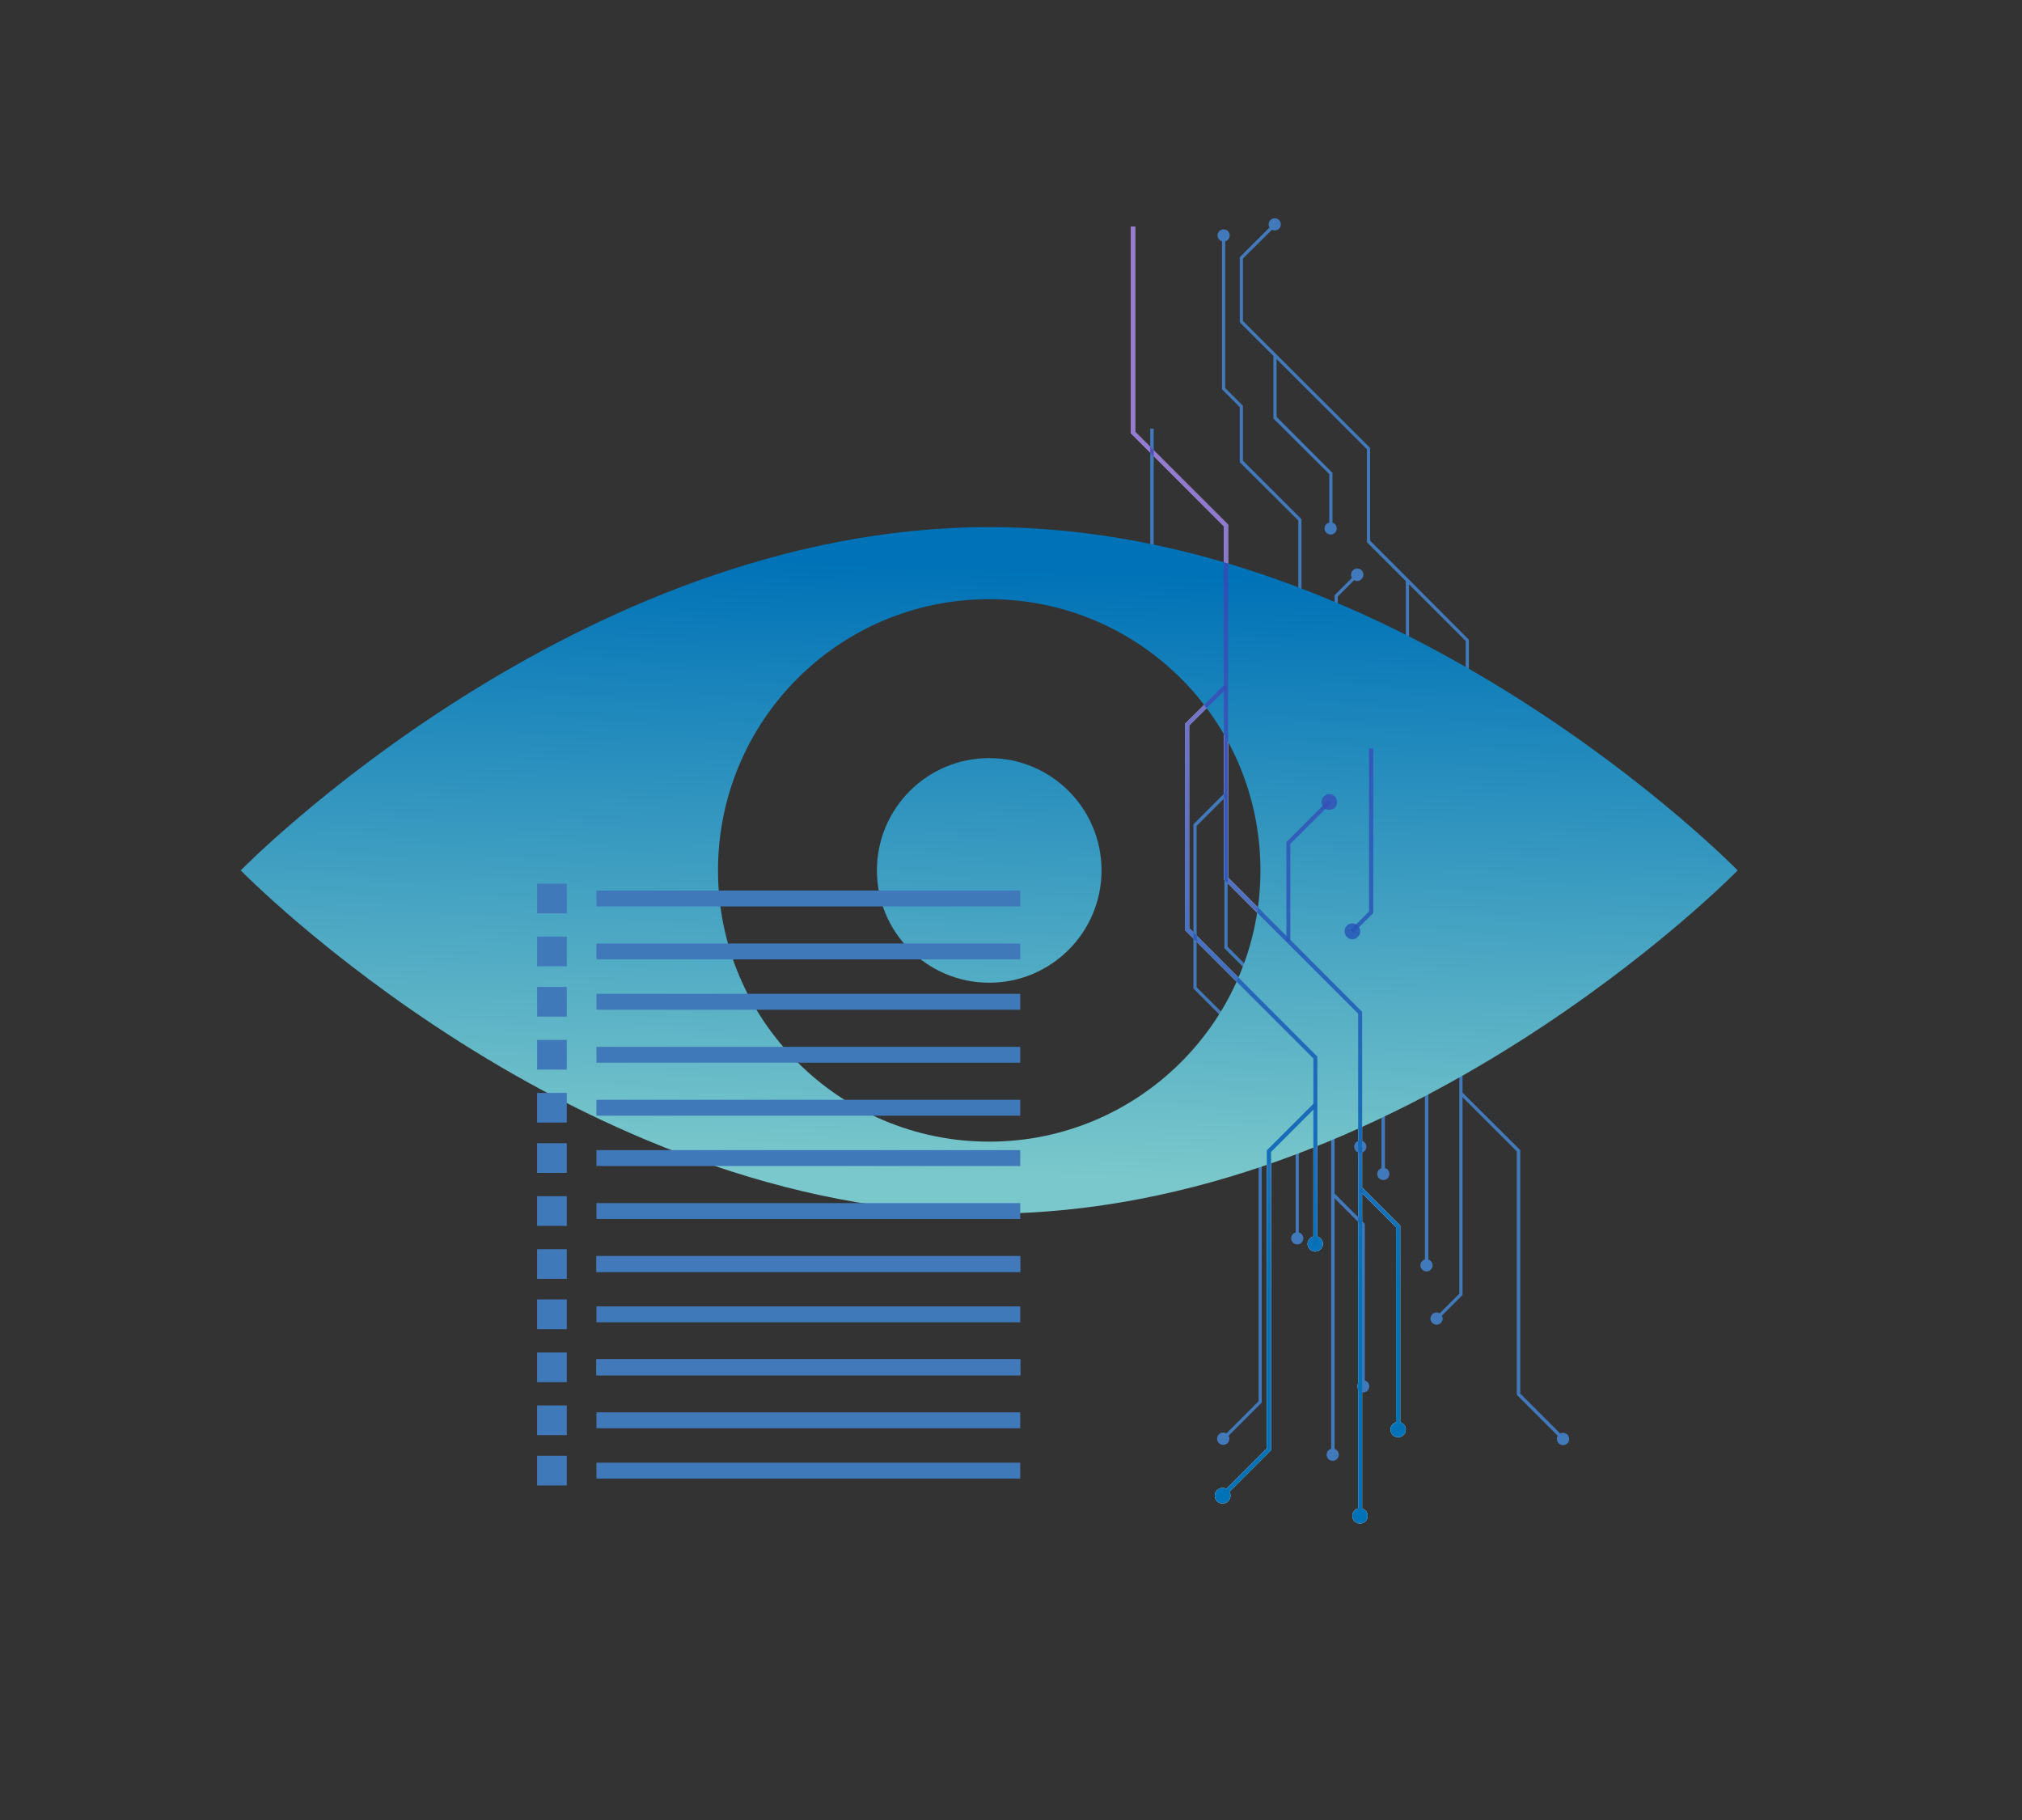 <svg width="100" height="90" viewBox="0 0 100 90" fill="none" xmlns="http://www.w3.org/2000/svg">
<rect x="0" y="0" width="100" height="90" fill="#333333" stroke="none"/>
<path d="M55.931 21.429V11.199H56.14V21.351L60.738 25.948V43.395L67.366 50.036V74.976H67.169V50.128L60.528 43.487V26.027L55.931 21.429Z" fill="white"/>
<path d="M66.882 74.963C66.882 75.172 67.052 75.343 67.262 75.343C67.471 75.343 67.641 75.172 67.641 74.963C67.641 74.753 67.471 74.583 67.262 74.583C67.052 74.57 66.882 74.74 66.882 74.963Z" fill="white"/>
<path d="M63.619 46.552V41.64L65.689 39.571L65.833 39.715L63.816 41.732V46.552H63.619Z" fill="white"/>
<path d="M66.016 39.937C66.16 39.793 66.16 39.544 66.016 39.387C65.858 39.23 65.623 39.23 65.466 39.387C65.321 39.531 65.321 39.78 65.466 39.937C65.623 40.081 65.858 40.081 66.016 39.937Z" fill="white"/>
<path d="M58.602 45.989V35.798L60.528 33.886L60.672 34.03L58.812 35.877V45.897L65.152 52.25V61.537H64.955V52.342L58.602 45.989Z" fill="white"/>
<path d="M64.667 61.511C64.667 61.72 64.837 61.891 65.047 61.891C65.256 61.891 65.427 61.72 65.427 61.511C65.427 61.301 65.256 61.131 65.047 61.131C64.837 61.131 64.667 61.301 64.667 61.511Z" fill="white"/>
<path d="M67.234 58.878L67.379 58.734L69.251 60.607V70.719H69.042V60.685L67.234 58.878Z" fill="white"/>
<path d="M69.147 71.073C69.356 71.073 69.526 70.903 69.526 70.693C69.526 70.483 69.356 70.313 69.147 70.313C68.937 70.313 68.767 70.483 68.767 70.693C68.767 70.903 68.937 71.073 69.147 71.073Z" fill="white"/>
<path d="M60.372 73.902L62.651 71.623V56.887L64.983 54.555L65.127 54.699L62.861 56.965V71.714L60.529 74.046L60.372 73.902Z" fill="white"/>
<path d="M60.188 73.692C60.044 73.849 60.044 74.085 60.188 74.242C60.345 74.386 60.581 74.386 60.738 74.242C60.895 74.085 60.895 73.849 60.738 73.692C60.581 73.535 60.345 73.535 60.188 73.692Z" fill="white"/>
<path d="M66.79 45.989L67.707 45.072V37.017H67.916V45.151L66.934 46.133L66.79 45.989Z" fill="white"/>
<path d="M66.606 45.779C66.462 45.937 66.462 46.172 66.606 46.33C66.763 46.487 66.999 46.487 67.156 46.33C67.313 46.172 67.313 45.937 67.156 45.779C66.999 45.622 66.75 45.622 66.606 45.779Z" fill="white"/>
<g opacity="0.56">
<g opacity="0.56">
<g opacity="0.56">
<path opacity="0.56" d="M55.931 21.429V11.199H56.14V21.351L60.738 25.948V43.395L67.366 50.036V74.976H67.169V50.128L60.528 43.487V26.027L55.931 21.429Z" fill="url(#paint0_linear)"/>
</g>
<g opacity="0.56">
<path opacity="0.56" d="M66.882 74.963C66.882 75.172 67.052 75.343 67.262 75.343C67.471 75.343 67.641 75.172 67.641 74.963C67.641 74.753 67.471 74.583 67.262 74.583C67.052 74.57 66.882 74.74 66.882 74.963Z" fill="url(#paint1_linear)"/>
</g>
</g>
<g opacity="0.56">
<g opacity="0.56">
<path opacity="0.56" d="M63.619 46.552V41.64L65.689 39.571L65.833 39.715L63.816 41.732V46.552H63.619Z" fill="url(#paint2_linear)"/>
</g>
<g opacity="0.56">
<path opacity="0.56" d="M66.016 39.937C66.16 39.793 66.16 39.544 66.016 39.387C65.858 39.23 65.623 39.23 65.466 39.387C65.321 39.531 65.321 39.78 65.466 39.937C65.623 40.081 65.858 40.081 66.016 39.937Z" fill="url(#paint3_linear)"/>
</g>
</g>
<g opacity="0.56">
<g opacity="0.56">
<path opacity="0.56" d="M58.602 45.989V35.798L60.528 33.886L60.672 34.03L58.812 35.877V45.897L65.152 52.25V61.537H64.955V52.342L58.602 45.989Z" fill="url(#paint4_linear)"/>
</g>
<g opacity="0.56">
<path opacity="0.56" d="M64.667 61.511C64.667 61.72 64.837 61.891 65.047 61.891C65.256 61.891 65.427 61.72 65.427 61.511C65.427 61.301 65.256 61.131 65.047 61.131C64.837 61.131 64.667 61.301 64.667 61.511Z" fill="url(#paint5_linear)"/>
</g>
</g>
<g opacity="0.56">
<g opacity="0.56">
<path opacity="0.56" d="M67.234 58.878L67.379 58.734L69.251 60.607V70.719H69.042V60.685L67.234 58.878Z" fill="url(#paint6_linear)"/>
</g>
<g opacity="0.56">
<path opacity="0.56" d="M69.147 71.073C69.356 71.073 69.526 70.903 69.526 70.693C69.526 70.483 69.356 70.313 69.147 70.313C68.937 70.313 68.767 70.483 68.767 70.693C68.767 70.903 68.937 71.073 69.147 71.073Z" fill="url(#paint7_linear)"/>
</g>
</g>
<g opacity="0.56">
<g opacity="0.56">
<path opacity="0.56" d="M60.372 73.902L62.651 71.623V56.887L64.983 54.555L65.127 54.699L62.861 56.965V71.714L60.529 74.046L60.372 73.902Z" fill="url(#paint8_linear)"/>
</g>
<g opacity="0.56">
<path opacity="0.56" d="M60.188 73.692C60.044 73.849 60.044 74.085 60.188 74.242C60.345 74.386 60.581 74.386 60.738 74.242C60.895 74.085 60.895 73.849 60.738 73.692C60.581 73.535 60.345 73.535 60.188 73.692Z" fill="url(#paint9_linear)"/>
</g>
</g>
<g opacity="0.56">
<g opacity="0.56">
<path opacity="0.56" d="M66.79 45.989L67.707 45.072V37.017H67.916V45.151L66.934 46.133L66.79 45.989Z" fill="url(#paint10_linear)"/>
</g>
<g opacity="0.56">
<path opacity="0.56" d="M66.606 45.779C66.462 45.937 66.462 46.172 66.606 46.33C66.763 46.487 66.999 46.487 67.156 46.33C67.313 46.172 67.313 45.937 67.156 45.779C66.999 45.622 66.75 45.622 66.606 45.779Z" fill="url(#paint11_linear)"/>
</g>
</g>
</g>
<path d="M60.437 19.255V11.618H60.594V19.189L61.471 20.067V22.778L64.366 25.673V39.636L67.929 43.199L67.811 43.317L64.209 39.702V25.739L61.314 22.857V20.132L60.437 19.255Z" fill="#4179BA"/>
<path d="M67.864 43.539C68.03 43.539 68.165 43.405 68.165 43.238C68.165 43.072 68.03 42.937 67.864 42.937C67.697 42.937 67.562 43.072 67.562 43.238C67.562 43.405 67.697 43.539 67.864 43.539Z" fill="#4179BA"/>
<path d="M60.816 11.645C60.816 11.474 60.685 11.343 60.515 11.343C60.345 11.343 60.214 11.474 60.214 11.645C60.214 11.815 60.358 11.946 60.515 11.946C60.685 11.946 60.816 11.815 60.816 11.645Z" fill="#4179BA"/>
<path d="M56.887 29.341V21.194H57.057V29.262L60.712 32.93V46.814L66.003 52.106V71.963H65.833V52.172L60.554 46.893V32.995L56.887 29.341Z" fill="#4179BA"/>
<path d="M65.61 71.937C65.61 72.108 65.741 72.239 65.912 72.239C66.082 72.239 66.213 72.094 66.213 71.937C66.213 71.767 66.069 71.636 65.912 71.636C65.741 71.636 65.61 71.767 65.61 71.937Z" fill="#4179BA"/>
<path d="M64.196 29.93L64.314 29.812L68.257 33.755V40.632L70.641 43.016V62.585H70.471V43.081L68.1 40.697V33.82L64.196 29.93Z" fill="#4179BA"/>
<path d="M70.549 62.873C70.716 62.873 70.851 62.738 70.851 62.572C70.851 62.405 70.716 62.27 70.549 62.27C70.383 62.27 70.248 62.405 70.248 62.572C70.248 62.738 70.383 62.873 70.549 62.873Z" fill="#4179BA"/>
<path d="M64.235 34.083L64.353 33.978L66.004 35.615V38.248H65.833V35.681L64.235 34.083Z" fill="#4179BA"/>
<path d="M65.912 38.536C66.078 38.536 66.213 38.401 66.213 38.235C66.213 38.068 66.078 37.933 65.912 37.933C65.745 37.933 65.61 38.068 65.61 38.235C65.61 38.401 65.745 38.536 65.912 38.536Z" fill="#4179BA"/>
<path d="M63.004 49.329V45.426L64.654 43.775L64.772 43.893L63.174 45.491V49.329H63.004Z" fill="#4179BA"/>
<path d="M64.707 44.142C64.873 44.142 65.008 44.007 65.008 43.841C65.008 43.674 64.873 43.54 64.707 43.54C64.54 43.54 64.405 43.674 64.405 43.841C64.405 44.007 64.54 44.142 64.707 44.142Z" fill="#4179BA"/>
<path d="M59.022 48.884V40.763L60.541 39.243L60.659 39.361L59.179 40.841V48.818L64.235 53.861V61.249H64.078V53.94L59.022 48.884Z" fill="#4179BA"/>
<path d="M64.156 61.537C64.322 61.537 64.457 61.402 64.457 61.236C64.457 61.069 64.322 60.934 64.156 60.934C63.989 60.934 63.855 61.069 63.855 61.236C63.855 61.402 63.989 61.537 64.156 61.537Z" fill="#4179BA"/>
<path d="M68.322 58.066V47.613L70.484 45.465L70.601 45.583L68.493 47.679V58.066H68.322Z" fill="#4179BA"/>
<path d="M68.414 58.354C68.58 58.354 68.715 58.219 68.715 58.053C68.715 57.886 68.58 57.751 68.414 57.751C68.247 57.751 68.112 57.886 68.112 58.053C68.112 58.219 68.247 58.354 68.414 58.354Z" fill="#4179BA"/>
<path d="M65.886 59.14L66.004 59.022L67.497 60.515V68.571H67.327V60.581L65.886 59.14Z" fill="#4179BA"/>
<path d="M67.418 68.859C67.584 68.859 67.719 68.724 67.719 68.558C67.719 68.391 67.584 68.256 67.418 68.256C67.251 68.256 67.116 68.391 67.116 68.558C67.116 68.724 67.251 68.859 67.418 68.859Z" fill="#4179BA"/>
<path d="M60.438 71.099L62.245 69.291V57.555L64.092 55.708L64.21 55.813L62.402 57.62V69.357L60.542 71.217L60.438 71.099Z" fill="#4179BA"/>
<path d="M60.28 70.929C60.162 71.046 60.162 71.243 60.28 71.361C60.398 71.479 60.594 71.479 60.712 71.361C60.83 71.243 60.83 71.046 60.712 70.929C60.594 70.811 60.398 70.811 60.28 70.929Z" fill="#4179BA"/>
<path d="M61.315 15.941V12.719L63.004 11.029L63.122 11.147L61.472 12.784V15.875L67.759 22.15V26.734L72.645 31.633V38.117H72.487V31.698L67.602 26.813V22.215L61.315 15.941Z" fill="#4179BA"/>
<path d="M72.868 38.104C72.868 38.274 72.737 38.405 72.567 38.405C72.397 38.405 72.266 38.261 72.266 38.104C72.266 37.933 72.397 37.802 72.567 37.802C72.737 37.789 72.868 37.933 72.868 38.104Z" fill="#4179BA"/>
<path d="M63.044 11.396C63.21 11.396 63.345 11.261 63.345 11.095C63.345 10.928 63.21 10.793 63.044 10.793C62.877 10.793 62.742 10.928 62.742 11.095C62.742 11.261 62.877 11.396 63.044 11.396Z" fill="#4179BA"/>
<path d="M62.977 20.696V17.565H63.135V20.617L65.898 23.381V26.145H65.741V23.446L62.977 20.696Z" fill="#4179BA"/>
<path d="M65.506 26.132C65.506 26.302 65.65 26.433 65.807 26.433C65.977 26.433 66.108 26.302 66.108 26.132C66.108 25.961 65.977 25.83 65.807 25.83C65.65 25.83 65.506 25.961 65.506 26.132Z" fill="#4179BA"/>
<path d="M69.526 35.68V28.699H69.684V35.615L71.138 37.056V41.038L71.805 41.706L71.688 41.824L70.967 41.103V37.134L69.526 35.68Z" fill="#4179BA"/>
<path d="M71.741 42.059C71.907 42.059 72.042 41.924 72.042 41.758C72.042 41.592 71.907 41.457 71.741 41.457C71.574 41.457 71.439 41.592 71.439 41.758C71.439 41.924 71.574 42.059 71.741 42.059Z" fill="#4179BA"/>
<path d="M66.004 31.698V29.433L67.078 28.358L67.196 28.463L66.161 29.498V31.698H66.004Z" fill="#4179BA"/>
<path d="M67.34 28.634C67.458 28.516 67.458 28.319 67.34 28.201C67.222 28.083 67.026 28.083 66.908 28.201C66.79 28.319 66.79 28.516 66.908 28.634C67.026 28.764 67.222 28.764 67.34 28.634Z" fill="#4179BA"/>
<path d="M70.981 65.165L72.173 63.973V51.123L73.942 49.342V41.732L71.008 38.798L71.126 38.68L74.112 41.666V49.408L72.331 51.189V64.039L71.086 65.283L70.981 65.165Z" fill="#4179BA"/>
<path d="M71.046 65.506C71.213 65.506 71.348 65.371 71.348 65.204C71.348 65.038 71.213 64.903 71.046 64.903C70.88 64.903 70.745 65.038 70.745 65.204C70.745 65.371 70.88 65.506 71.046 65.506Z" fill="#4179BA"/>
<path d="M65.532 48.884L66.266 48.15V41.732H66.436V48.216L65.65 49.002L65.532 48.884Z" fill="#4179BA"/>
<path d="M65.388 48.713C65.27 48.831 65.27 49.028 65.388 49.146C65.506 49.264 65.703 49.264 65.82 49.146C65.938 49.028 65.938 48.831 65.82 48.713C65.703 48.596 65.506 48.596 65.388 48.713Z" fill="#4179BA"/>
<path d="M72.212 49.211V45.465L73.967 43.723L74.085 43.828L72.382 45.531V49.211H72.212Z" fill="#4179BA"/>
<path d="M71.989 49.198C71.989 49.368 72.12 49.499 72.29 49.499C72.461 49.499 72.592 49.368 72.592 49.198C72.592 49.028 72.461 48.897 72.29 48.897C72.12 48.897 71.989 49.028 71.989 49.198Z" fill="#4179BA"/>
<path d="M67.195 56.717V52.027L68.322 50.888L68.44 51.006L67.353 52.093V56.717H67.195Z" fill="#4179BA"/>
<path d="M67.274 57.005C67.44 57.005 67.575 56.87 67.575 56.704C67.575 56.537 67.44 56.402 67.274 56.402C67.108 56.402 66.973 56.537 66.973 56.704C66.973 56.87 67.108 57.005 67.274 57.005Z" fill="#4179BA"/>
<path d="M72.212 54.136L72.317 54.018L75.185 56.874V68.911L77.373 71.099L77.255 71.217L75.015 68.977V56.939L72.212 54.136Z" fill="#4179BA"/>
<path d="M77.085 71.374C77.202 71.492 77.399 71.492 77.517 71.374C77.635 71.256 77.635 71.059 77.517 70.942C77.399 70.824 77.202 70.824 77.085 70.942C76.967 71.059 76.967 71.243 77.085 71.374Z" fill="#4179BA"/>
<path d="M48.923 26.066C28.476 26.066 11.906 43.042 11.906 43.042C11.906 43.042 28.476 60.017 48.923 60.017C69.37 60.017 85.939 43.042 85.939 43.042C85.939 43.042 69.37 26.066 48.923 26.066ZM48.923 56.455C41.522 56.455 35.51 50.456 35.51 43.042C35.51 35.628 41.509 29.629 48.923 29.629C56.337 29.629 62.336 35.628 62.336 43.042C62.336 50.456 56.323 56.455 48.923 56.455Z" fill="url(#paint12_linear)"/>
<path d="M48.923 48.596C51.99 48.596 54.477 46.109 54.477 43.042C54.477 39.974 51.99 37.488 48.923 37.488C45.856 37.488 43.369 39.974 43.369 43.042C43.369 46.109 45.856 48.596 48.923 48.596Z" fill="url(#paint13_linear)"/>
<path d="M55.931 21.429V11.199H56.14V21.351L60.738 25.948V43.395L67.366 50.036V74.976H67.169V50.128L60.528 43.487V26.027L55.931 21.429Z" fill="url(#paint14_linear)"/>
<path d="M66.882 74.963C66.882 75.172 67.052 75.343 67.262 75.343C67.471 75.343 67.641 75.172 67.641 74.963C67.641 74.753 67.471 74.583 67.262 74.583C67.052 74.57 66.882 74.74 66.882 74.963Z" fill="url(#paint15_linear)"/>
<path d="M63.619 46.552V41.64L65.689 39.571L65.833 39.715L63.816 41.732V46.552H63.619Z" fill="url(#paint16_linear)"/>
<path d="M66.016 39.937C66.16 39.793 66.16 39.544 66.016 39.387C65.858 39.23 65.623 39.23 65.466 39.387C65.321 39.531 65.321 39.78 65.466 39.937C65.623 40.081 65.858 40.081 66.016 39.937Z" fill="url(#paint17_linear)"/>
<path d="M58.602 45.989V35.798L60.528 33.886L60.672 34.03L58.812 35.877V45.897L65.152 52.25V61.537H64.955V52.342L58.602 45.989Z" fill="url(#paint18_linear)"/>
<path d="M64.667 61.511C64.667 61.72 64.837 61.891 65.047 61.891C65.256 61.891 65.427 61.72 65.427 61.511C65.427 61.301 65.256 61.131 65.047 61.131C64.837 61.131 64.667 61.301 64.667 61.511Z" fill="url(#paint19_linear)"/>
<path d="M67.234 58.878L67.379 58.734L69.251 60.607V70.719H69.042V60.685L67.234 58.878Z" fill="url(#paint20_linear)"/>
<path d="M69.147 71.073C69.356 71.073 69.526 70.903 69.526 70.693C69.526 70.483 69.356 70.313 69.147 70.313C68.937 70.313 68.767 70.483 68.767 70.693C68.767 70.903 68.937 71.073 69.147 71.073Z" fill="url(#paint21_linear)"/>
<path d="M60.372 73.902L62.651 71.623V56.887L64.983 54.555L65.127 54.699L62.861 56.965V71.714L60.529 74.046L60.372 73.902Z" fill="url(#paint22_linear)"/>
<path d="M60.188 73.692C60.044 73.849 60.044 74.085 60.188 74.242C60.345 74.386 60.581 74.386 60.738 74.242C60.895 74.085 60.895 73.849 60.738 73.692C60.581 73.535 60.345 73.535 60.188 73.692Z" fill="url(#paint23_linear)"/>
<path d="M66.79 45.989L67.707 45.072V37.017H67.916V45.151L66.934 46.133L66.79 45.989Z" fill="url(#paint24_linear)"/>
<path d="M66.606 45.779C66.462 45.937 66.462 46.172 66.606 46.33C66.763 46.487 66.999 46.487 67.156 46.33C67.313 46.172 67.313 45.937 67.156 45.779C66.999 45.622 66.75 45.622 66.606 45.779Z" fill="url(#paint25_linear)"/>
<path d="M50.456 44.037H29.498V44.823H50.456V44.037Z" fill="#4179BA"/>
<path d="M50.456 46.657H29.498V47.443H50.456V46.657Z" fill="#4179BA"/>
<path d="M50.456 49.146H29.498V49.932H50.456V49.146Z" fill="#4179BA"/>
<path d="M50.456 51.766H29.498V52.551H50.456V51.766Z" fill="#4179BA"/>
<path d="M50.456 54.385H29.498V55.171H50.456V54.385Z" fill="#4179BA"/>
<path d="M50.456 56.874H29.498V57.66H50.456V56.874Z" fill="#4179BA"/>
<path d="M50.456 59.494H29.498V60.28H50.456V59.494Z" fill="#4179BA"/>
<path d="M50.456 62.113H29.498V62.899H50.456V62.113Z" fill="#4179BA"/>
<path d="M50.456 62.113H29.498V62.899H50.456V62.113Z" fill="#4179BA"/>
<path d="M50.456 64.602H29.498V65.388H50.456V64.602Z" fill="#4179BA"/>
<path d="M50.456 67.222H29.498V68.008H50.456V67.222Z" fill="#4179BA"/>
<path d="M50.456 67.222H29.498V68.008H50.456V67.222Z" fill="#4179BA"/>
<path d="M50.456 67.222H29.498V68.008H50.456V67.222Z" fill="#4179BA"/>
<path d="M50.456 69.841H29.498V70.627H50.456V69.841Z" fill="#4179BA"/>
<path d="M50.456 72.33H29.498V73.116H50.456V72.33Z" fill="#4179BA"/>
<path d="M28.032 43.697H26.564V45.164H28.032V43.697Z" fill="#4179BA"/>
<path d="M28.032 46.316H26.564V47.784H28.032V46.316Z" fill="#4179BA"/>
<path d="M28.032 48.805H26.564V50.272H28.032V48.805Z" fill="#4179BA"/>
<path d="M28.032 51.425H26.564V52.892H28.032V51.425Z" fill="#4179BA"/>
<path d="M28.032 54.045H26.564V55.512H28.032V54.045Z" fill="#4179BA"/>
<path d="M28.032 56.533H26.564V58H28.032V56.533Z" fill="#4179BA"/>
<path d="M28.032 59.153H26.564V60.62H28.032V59.153Z" fill="#4179BA"/>
<path d="M28.032 61.773H26.564V63.24H28.032V61.773Z" fill="#4179BA"/>
<path d="M28.032 64.261H26.564V65.728H28.032V64.261Z" fill="#4179BA"/>
<path d="M28.032 66.881H26.564V68.348H28.032V66.881Z" fill="#4179BA"/>
<path d="M28.032 69.501H26.564V70.968H28.032V69.501Z" fill="#4179BA"/>
<path d="M28.032 71.99H26.564V73.457H28.032V71.99Z" fill="#4179BA"/>
<g opacity="0.28">
<g opacity="0.28">
<g opacity="0.28">
<path opacity="0.28" d="M50.456 44.037H29.498V44.823H50.456V44.037Z" fill="#4179BA"/>
</g>
<g opacity="0.28">
<path opacity="0.28" d="M50.456 46.657H29.498V47.443H50.456V46.657Z" fill="#4179BA"/>
</g>
<g opacity="0.28">
<path opacity="0.28" d="M50.456 49.146H29.498V49.932H50.456V49.146Z" fill="#4179BA"/>
</g>
<g opacity="0.28">
<path opacity="0.28" d="M50.456 51.766H29.498V52.551H50.456V51.766Z" fill="#4179BA"/>
</g>
<g opacity="0.28">
<path opacity="0.28" d="M50.456 54.385H29.498V55.171H50.456V54.385Z" fill="#4179BA"/>
</g>
<g opacity="0.28">
<path opacity="0.28" d="M50.456 56.874H29.498V57.66H50.456V56.874Z" fill="#4179BA"/>
</g>
<g opacity="0.28">
<path opacity="0.28" d="M50.456 59.494H29.498V60.28H50.456V59.494Z" fill="#4179BA"/>
</g>
<g opacity="0.28">
<path opacity="0.28" d="M50.456 62.113H29.498V62.899H50.456V62.113Z" fill="#4179BA"/>
</g>
<g opacity="0.28">
<path opacity="0.28" d="M50.456 62.113H29.498V62.899H50.456V62.113Z" fill="#4179BA"/>
</g>
<g opacity="0.28">
<path opacity="0.28" d="M50.456 64.602H29.498V65.388H50.456V64.602Z" fill="#4179BA"/>
</g>
<g opacity="0.28">
<path opacity="0.28" d="M50.456 67.222H29.498V68.008H50.456V67.222Z" fill="#4179BA"/>
</g>
<g opacity="0.28">
<path opacity="0.28" d="M50.456 67.222H29.498V68.008H50.456V67.222Z" fill="#4179BA"/>
</g>
<g opacity="0.28">
<path opacity="0.28" d="M50.456 67.222H29.498V68.008H50.456V67.222Z" fill="#4179BA"/>
</g>
<g opacity="0.28">
<path opacity="0.28" d="M50.456 69.841H29.498V70.627H50.456V69.841Z" fill="#4179BA"/>
</g>
<g opacity="0.28">
<path opacity="0.28" d="M50.456 72.33H29.498V73.116H50.456V72.33Z" fill="#4179BA"/>
</g>
</g>
<g opacity="0.28">
<path opacity="0.28" d="M28.032 43.697H26.564V45.164H28.032V43.697Z" fill="#4179BA"/>
</g>
<g opacity="0.28">
<path opacity="0.28" d="M28.032 46.316H26.564V47.784H28.032V46.316Z" fill="#4179BA"/>
</g>
<g opacity="0.28">
<path opacity="0.28" d="M28.032 48.805H26.564V50.272H28.032V48.805Z" fill="#4179BA"/>
</g>
<g opacity="0.28">
<path opacity="0.28" d="M28.032 51.425H26.564V52.892H28.032V51.425Z" fill="#4179BA"/>
</g>
<g opacity="0.28">
<path opacity="0.28" d="M28.032 54.045H26.564V55.512H28.032V54.045Z" fill="#4179BA"/>
</g>
<g opacity="0.28">
<path opacity="0.28" d="M28.032 56.533H26.564V58H28.032V56.533Z" fill="#4179BA"/>
</g>
<g opacity="0.28">
<path opacity="0.28" d="M28.032 59.153H26.564V60.62H28.032V59.153Z" fill="#4179BA"/>
</g>
<g opacity="0.28">
<path opacity="0.28" d="M28.032 61.773H26.564V63.24H28.032V61.773Z" fill="#4179BA"/>
</g>
<g opacity="0.28">
<path opacity="0.28" d="M28.032 64.261H26.564V65.728H28.032V64.261Z" fill="#4179BA"/>
</g>
<g opacity="0.28">
<path opacity="0.28" d="M28.032 66.881H26.564V68.348H28.032V66.881Z" fill="#4179BA"/>
</g>
<g opacity="0.28">
<path opacity="0.28" d="M28.032 69.501H26.564V70.968H28.032V69.501Z" fill="#4179BA"/>
</g>
<g opacity="0.28">
<path opacity="0.28" d="M28.032 71.99H26.564V73.457H28.032V71.99Z" fill="#4179BA"/>
</g>
</g>
<defs>
<linearGradient id="paint0_linear" x1="61.594" y1="18.609" x2="61.755" y2="66.693" gradientUnits="userSpaceOnUse">
<stop stop-color="#7C18FF"/>
<stop offset="0.327" stop-color="#895AB2"/>
<stop offset="1" stop-color="#0072B7"/>
</linearGradient>
<linearGradient id="paint1_linear" x1="67.08" y1="18.594" x2="67.241" y2="66.675" gradientUnits="userSpaceOnUse">
<stop stop-color="#7C18FF"/>
<stop offset="0.327" stop-color="#895AB2"/>
<stop offset="1" stop-color="#0072B7"/>
</linearGradient>
<linearGradient id="paint2_linear" x1="64.64" y1="18.599" x2="64.801" y2="66.682" gradientUnits="userSpaceOnUse">
<stop stop-color="#7C18FF"/>
<stop offset="0.327" stop-color="#895AB2"/>
<stop offset="1" stop-color="#0072B7"/>
</linearGradient>
<linearGradient id="paint3_linear" x1="65.671" y1="18.595" x2="65.832" y2="66.679" gradientUnits="userSpaceOnUse">
<stop stop-color="#7C18FF"/>
<stop offset="0.327" stop-color="#895AB2"/>
<stop offset="1" stop-color="#0072B7"/>
</linearGradient>
<linearGradient id="paint4_linear" x1="61.779" y1="18.609" x2="61.94" y2="66.692" gradientUnits="userSpaceOnUse">
<stop stop-color="#7C18FF"/>
<stop offset="0.327" stop-color="#895AB2"/>
<stop offset="1" stop-color="#0072B7"/>
</linearGradient>
<linearGradient id="paint5_linear" x1="64.91" y1="18.598" x2="65.072" y2="66.682" gradientUnits="userSpaceOnUse">
<stop stop-color="#7C18FF"/>
<stop offset="0.327" stop-color="#895AB2"/>
<stop offset="1" stop-color="#0072B7"/>
</linearGradient>
<linearGradient id="paint6_linear" x1="68.105" y1="18.587" x2="68.266" y2="66.671" gradientUnits="userSpaceOnUse">
<stop stop-color="#7C18FF"/>
<stop offset="0.327" stop-color="#895AB2"/>
<stop offset="1" stop-color="#0072B7"/>
</linearGradient>
<linearGradient id="paint7_linear" x1="68.972" y1="18.584" x2="69.133" y2="66.668" gradientUnits="userSpaceOnUse">
<stop stop-color="#7C18FF"/>
<stop offset="0.327" stop-color="#895AB2"/>
<stop offset="1" stop-color="#0072B7"/>
</linearGradient>
<linearGradient id="paint8_linear" x1="62.6" y1="18.606" x2="62.761" y2="66.689" gradientUnits="userSpaceOnUse">
<stop stop-color="#7C18FF"/>
<stop offset="0.327" stop-color="#895AB2"/>
<stop offset="1" stop-color="#0072B7"/>
</linearGradient>
<linearGradient id="paint9_linear" x1="60.278" y1="18.612" x2="60.439" y2="66.697" gradientUnits="userSpaceOnUse">
<stop stop-color="#7C18FF"/>
<stop offset="0.327" stop-color="#895AB2"/>
<stop offset="1" stop-color="#0072B7"/>
</linearGradient>
<linearGradient id="paint10_linear" x1="67.274" y1="18.59" x2="67.435" y2="66.674" gradientUnits="userSpaceOnUse">
<stop stop-color="#7C18FF"/>
<stop offset="0.327" stop-color="#895AB2"/>
<stop offset="1" stop-color="#0072B7"/>
</linearGradient>
<linearGradient id="paint11_linear" x1="66.78" y1="18.592" x2="66.942" y2="66.675" gradientUnits="userSpaceOnUse">
<stop stop-color="#7C18FF"/>
<stop offset="0.327" stop-color="#895AB2"/>
<stop offset="1" stop-color="#0072B7"/>
</linearGradient>
<linearGradient id="paint12_linear" x1="48.385" y1="58.502" x2="49.433" y2="28.114" gradientUnits="userSpaceOnUse">
<stop offset="0.015" stop-color="#7AC8CB"/>
<stop offset="1" stop-color="#0072B7"/>
</linearGradient>
<linearGradient id="paint13_linear" x1="48.386" y1="58.502" x2="49.434" y2="28.114" gradientUnits="userSpaceOnUse">
<stop offset="0.015" stop-color="#7AC8CB"/>
<stop offset="1" stop-color="#0072B7"/>
</linearGradient>
<linearGradient id="paint14_linear" x1="61.985" y1="63.819" x2="61.501" y2="22.996" gradientUnits="userSpaceOnUse">
<stop stop-color="#0072B7"/>
<stop offset="1" stop-color="#5931B7" stop-opacity="0.6"/>
</linearGradient>
<linearGradient id="paint15_linear" x1="67.136" y1="63.758" x2="66.652" y2="22.938" gradientUnits="userSpaceOnUse">
<stop stop-color="#0072B7"/>
<stop offset="1" stop-color="#5931B7" stop-opacity="0.6"/>
</linearGradient>
<linearGradient id="paint16_linear" x1="64.967" y1="63.783" x2="64.483" y2="22.961" gradientUnits="userSpaceOnUse">
<stop stop-color="#0072B7"/>
<stop offset="1" stop-color="#5931B7" stop-opacity="0.6"/>
</linearGradient>
<linearGradient id="paint17_linear" x1="66.028" y1="63.772" x2="65.543" y2="22.948" gradientUnits="userSpaceOnUse">
<stop stop-color="#0072B7"/>
<stop offset="1" stop-color="#5931B7" stop-opacity="0.6"/>
</linearGradient>
<linearGradient id="paint18_linear" x1="62.056" y1="63.818" x2="61.572" y2="22.996" gradientUnits="userSpaceOnUse">
<stop stop-color="#0072B7"/>
<stop offset="1" stop-color="#5931B7" stop-opacity="0.6"/>
</linearGradient>
<linearGradient id="paint19_linear" x1="65.081" y1="63.782" x2="64.597" y2="22.959" gradientUnits="userSpaceOnUse">
<stop stop-color="#0072B7"/>
<stop offset="1" stop-color="#5931B7" stop-opacity="0.6"/>
</linearGradient>
<linearGradient id="paint20_linear" x1="68.29" y1="63.744" x2="67.806" y2="22.922" gradientUnits="userSpaceOnUse">
<stop stop-color="#0072B7"/>
<stop offset="1" stop-color="#5931B7" stop-opacity="0.6"/>
</linearGradient>
<linearGradient id="paint21_linear" x1="69.064" y1="63.735" x2="68.58" y2="22.913" gradientUnits="userSpaceOnUse">
<stop stop-color="#0072B7"/>
<stop offset="1" stop-color="#5931B7" stop-opacity="0.6"/>
</linearGradient>
<linearGradient id="paint22_linear" x1="62.747" y1="63.81" x2="62.263" y2="22.987" gradientUnits="userSpaceOnUse">
<stop stop-color="#0072B7"/>
<stop offset="1" stop-color="#5931B7" stop-opacity="0.6"/>
</linearGradient>
<linearGradient id="paint23_linear" x1="60.343" y1="63.838" x2="59.859" y2="23.015" gradientUnits="userSpaceOnUse">
<stop stop-color="#0072B7"/>
<stop offset="1" stop-color="#5931B7" stop-opacity="0.6"/>
</linearGradient>
<linearGradient id="paint24_linear" x1="67.614" y1="63.752" x2="67.13" y2="22.93" gradientUnits="userSpaceOnUse">
<stop stop-color="#0072B7"/>
<stop offset="1" stop-color="#5931B7" stop-opacity="0.6"/>
</linearGradient>
<linearGradient id="paint25_linear" x1="67.083" y1="63.758" x2="66.599" y2="22.937" gradientUnits="userSpaceOnUse">
<stop stop-color="#0072B7"/>
<stop offset="1" stop-color="#5931B7" stop-opacity="0.6"/>
</linearGradient>
</defs>
</svg>
